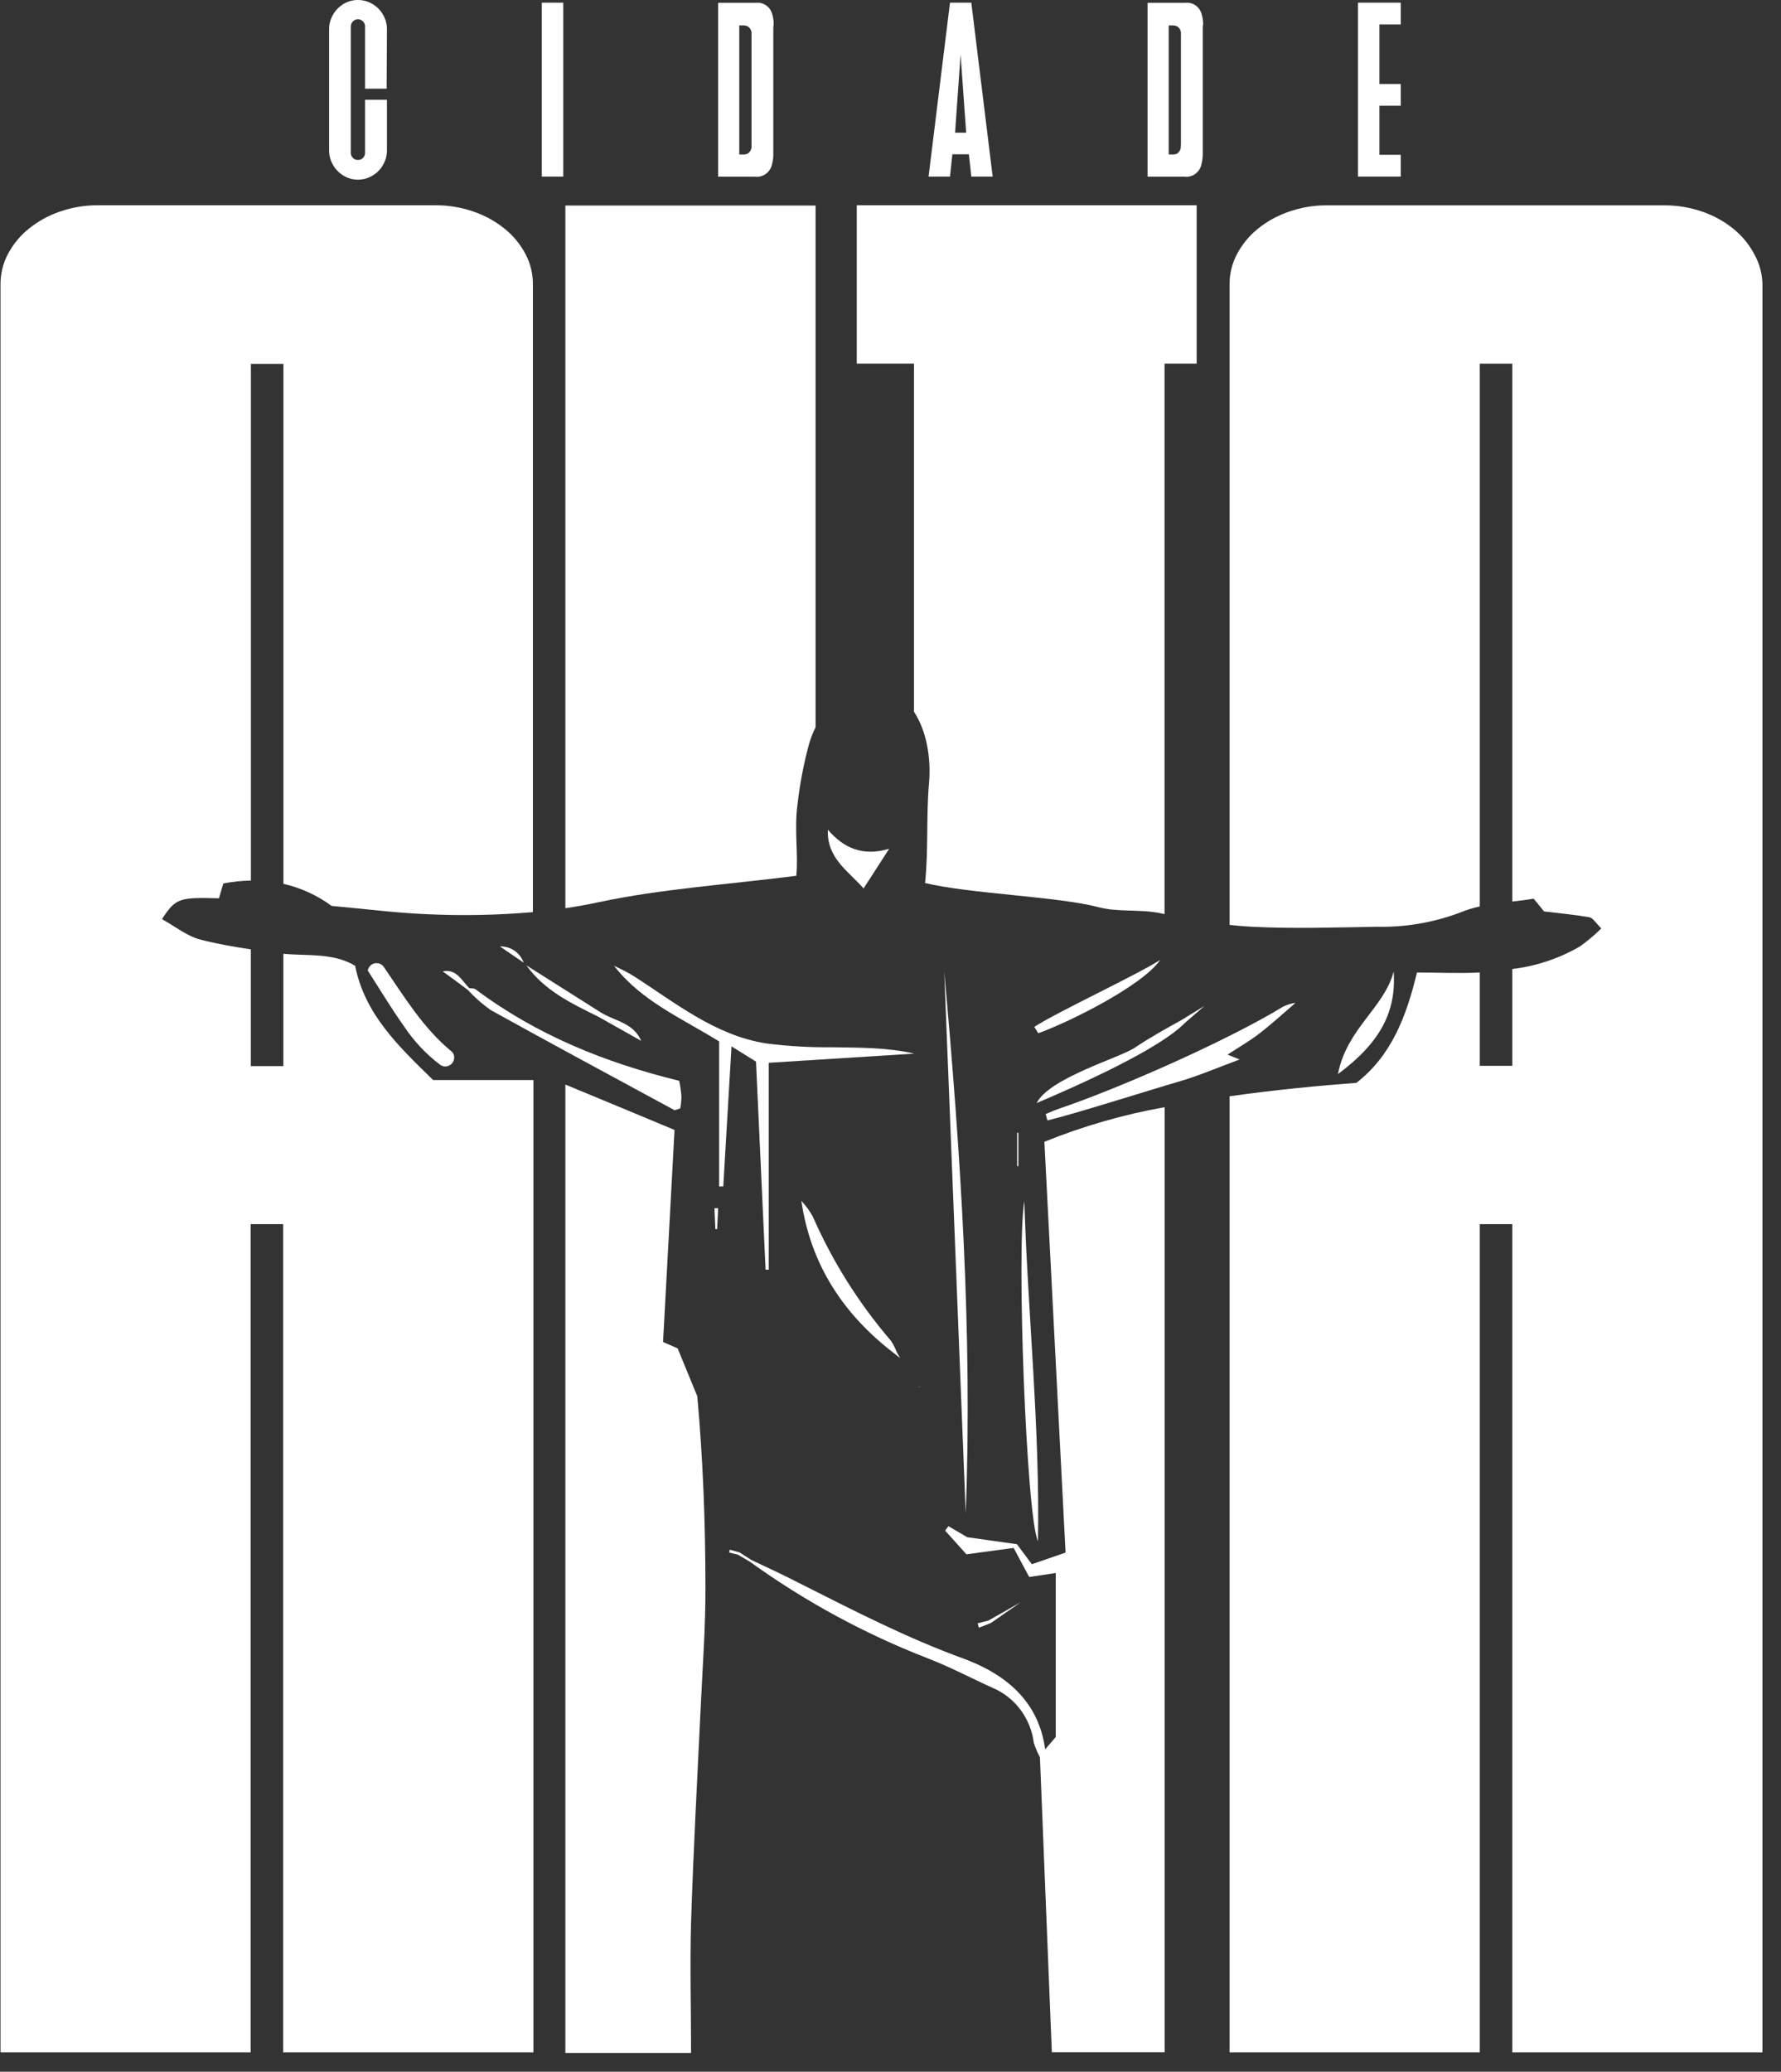 <svg width="92" height="107" viewBox="0 0 92 107" fill="none" xmlns="http://www.w3.org/2000/svg">
<rect x="0" y="0" width="92" height="107" fill="#333333" stroke="none"/>
<path d="M17.131 46.789C18.904 46.947 20.487 47.155 22.073 47.217C23.892 47.303 25.714 47.267 27.528 47.109V14.692C27.531 14.137 27.396 13.59 27.136 13.103C26.868 12.602 26.502 12.162 26.061 11.809C25.584 11.424 25.044 11.127 24.466 10.931C23.841 10.712 23.184 10.601 22.523 10.602H5.043C4.377 10.6 3.715 10.711 3.085 10.931C2.508 11.127 1.969 11.425 1.492 11.809C1.052 12.162 0.686 12.602 0.418 13.103C0.157 13.59 0.023 14.137 0.026 14.692V106H12.948V63.225H14.628V106H27.554V55.782H22.375C20.555 54.012 18.843 52.373 18.344 49.879C17.186 49.195 15.887 49.382 14.638 49.261V55.062H12.958V49.033C12.084 48.902 11.216 48.751 10.368 48.533C9.663 48.352 9.038 47.842 8.365 47.471C9.08 46.391 9.232 46.339 11.31 46.395C11.388 46.138 11.459 45.881 11.537 45.628C12.007 45.537 12.483 45.488 12.961 45.48V18.792H14.641V45.648C15.539 45.853 16.386 46.241 17.131 46.789Z" fill="white"/>
<path d="M36.019 72.112L35.005 69.641L34.251 69.312C34.449 65.66 34.643 62.034 34.844 58.359C32.947 57.569 31.063 56.782 29.205 56.016V106.03H35.698C35.698 103.726 35.633 101.499 35.698 99.275C35.821 95.523 36.022 91.776 36.203 88.025C36.297 86.014 36.449 83.997 36.44 81.984C36.44 78.657 36.313 75.357 36.019 72.112ZM29.205 10.615V46.905C29.774 46.824 30.344 46.722 30.914 46.599C34.18 45.904 37.543 45.691 41.133 45.233C41.246 44.154 41.017 42.838 41.198 41.532C41.317 40.486 41.515 39.45 41.79 38.435C41.877 38.133 41.99 37.84 42.13 37.56V10.615H29.205Z" fill="white"/>
<path d="M53.949 58.971C54.313 66.054 54.678 73.126 55.043 80.187L53.301 80.789L52.531 79.756C51.738 79.641 50.945 79.532 49.964 79.394L48.993 78.825C48.934 78.897 48.876 78.976 48.821 79.052L49.922 80.276L52.362 79.947C52.621 80.43 52.884 80.934 53.165 81.447L54.535 81.243V89.713C54.483 89.778 54.169 90.14 53.716 90.67C53.913 95.606 54.12 100.758 54.334 105.997H60.161V57.184C58.035 57.562 55.954 58.161 53.949 58.971ZM44.257 10.602V18.779H47.212V36.757C47.86 37.744 48.106 39.143 47.989 40.459C47.837 42.173 47.967 43.888 47.785 45.605C50.051 46.161 54.641 46.299 56.749 46.855C57.755 47.122 58.905 46.951 59.915 47.161L60.157 47.211V18.779H61.815V10.602H44.257Z" fill="white"/>
<path d="M90.608 13.106C90.34 12.605 89.974 12.165 89.534 11.813C89.057 11.428 88.518 11.131 87.941 10.934C87.316 10.716 86.66 10.605 85.999 10.605H68.519C67.858 10.604 67.201 10.716 66.576 10.934C65.998 11.13 65.458 11.427 64.981 11.813C64.54 12.165 64.175 12.605 63.909 13.106C63.646 13.593 63.51 14.14 63.514 14.695V47.77C63.899 47.813 64.281 47.846 64.667 47.865C66.809 47.974 68.965 47.902 71.115 47.865C72.593 47.9 74.064 47.648 75.449 47.122C75.77 46.991 76.102 46.889 76.44 46.816V18.782H78.12V46.563C78.495 46.52 78.864 46.477 79.22 46.414C79.502 46.743 79.664 46.964 79.758 47.073C80.606 47.175 81.36 47.244 82.105 47.375C82.279 47.408 82.428 47.658 82.716 47.954C82.373 48.291 82.005 48.6 81.616 48.879C80.54 49.503 79.35 49.901 78.12 50.047V55.048H76.44V50.228H76.404C75.362 50.284 74.32 50.228 73.196 50.228C72.662 52.439 71.901 54.505 70.066 55.927C68.211 56.065 65.9 56.282 63.514 56.621V106H76.44V63.225H78.12V106H91.042V14.692C91.032 14.134 90.883 13.589 90.608 13.106Z" fill="white"/>
<path d="M23.339 54.318C23.38 54.354 23.412 54.399 23.433 54.45C23.468 54.544 23.472 54.646 23.444 54.743C23.417 54.839 23.36 54.924 23.282 54.985C23.203 55.046 23.108 55.079 23.009 55.081C22.91 55.082 22.814 55.051 22.734 54.992C22.011 54.445 21.384 53.778 20.879 53.018C20.209 52.081 19.62 51.09 18.995 50.123L19.014 50.064C19.041 49.981 19.09 49.907 19.156 49.851C19.221 49.795 19.301 49.759 19.386 49.747C19.471 49.735 19.558 49.747 19.636 49.782C19.714 49.817 19.782 49.873 19.83 49.945C20.889 51.492 21.86 53.104 23.339 54.318Z" fill="white"/>
<path d="M27.052 49.721L25.825 48.882C26.091 48.873 26.352 48.949 26.573 49.099C26.793 49.25 26.961 49.468 27.052 49.721Z" fill="white"/>
<path d="M27.191 49.859L31.076 52.317C31.797 52.739 32.743 52.85 33.121 53.759L30.901 52.508C29.522 51.827 28.13 51.166 27.191 49.859Z" fill="white"/>
<path d="M35.086 55.822C35.14 56.086 35.178 56.353 35.2 56.621C35.197 56.831 35.177 57.04 35.141 57.246C34.996 57.283 34.876 57.361 34.818 57.325C31.658 55.614 28.496 53.913 25.349 52.169C24.919 51.864 24.52 51.513 24.161 51.123C23.731 50.794 23.303 50.485 22.866 50.169C23.579 50.027 23.838 50.626 24.236 51.034C24.343 51.057 24.472 51.034 24.559 51.09C27.696 53.443 31.25 54.884 35.086 55.822Z" fill="white"/>
<path d="M36.906 62.403H37.097L37.045 63.482H36.954C36.941 63.13 36.925 62.771 36.906 62.403Z" fill="white"/>
<path d="M42.765 42.851C43.568 43.795 44.558 44.246 45.931 43.838C45.458 44.578 45.079 45.154 44.61 45.885C43.788 44.963 42.7 44.305 42.765 42.851Z" fill="white"/>
<path d="M37.786 54.042C37.64 56.536 37.501 58.898 37.362 61.28H37.148V53.788C35.206 52.584 33.121 51.702 31.717 49.876C32.056 50.047 32.406 50.205 32.727 50.409C34.895 51.798 36.935 53.472 39.57 53.89C40.689 54.034 41.817 54.099 42.946 54.088C44.373 54.114 45.795 54.088 47.225 54.417L39.712 54.891V65.578H39.547C39.382 62.027 39.223 58.474 39.052 54.831L37.786 54.042Z" fill="white"/>
<path d="M46.021 69.246C46.14 69.423 46.238 69.613 46.312 69.812L46.494 70.141L46.215 69.918C43.6 67.92 41.884 65.361 41.395 62.021C41.625 62.267 41.824 62.541 41.988 62.837C43.011 65.165 44.371 67.326 46.021 69.246Z" fill="white"/>
<path d="M47.465 71.635C47.464 71.629 47.464 71.622 47.465 71.615L47.539 71.645L47.465 71.635Z" fill="white"/>
<path d="M48.776 50.179C49.617 59.49 50.242 68.812 49.886 78.167C49.515 68.835 49.145 59.506 48.776 50.179Z" fill="white"/>
<path d="M50.566 84.066L50.501 83.843L51.065 83.695L52.725 82.753L51.184 83.826L50.566 84.066Z" fill="white"/>
<path d="M52.605 58.503H52.541V60.231H52.605V58.503Z" fill="white"/>
<path d="M53.463 82.51L53.437 82.415L53.466 82.51H53.463Z" fill="white"/>
<path d="M52.913 62.041C53.094 67.897 53.725 73.731 53.618 79.598C53.02 78.384 52.498 64.498 52.913 62.041Z" fill="white"/>
<path d="M41.389 81.816C44.131 83.201 46.847 84.596 49.75 85.656C52.518 86.672 53.748 88.35 54.001 90.443C54.001 90.532 53.91 90.637 53.793 90.881C53.628 90.608 53.496 90.315 53.402 90.009C53.322 89.384 53.082 88.791 52.704 88.291C52.327 87.791 51.826 87.402 51.252 87.163C50.142 86.662 49.077 86.093 47.925 85.649C44.664 84.385 41.574 82.706 38.728 80.654C38.521 80.529 38.317 80.414 38.11 80.292L37.67 80.187C37.67 80.141 37.689 80.092 37.699 80.039L38.2 80.177C38.401 80.302 38.605 80.437 38.806 80.565C39.667 80.97 40.534 81.375 41.389 81.816Z" fill="white"/>
<path d="M53.632 53.364C53.567 53.252 53.495 53.14 53.428 53.035C54.722 52.209 58.633 50.402 59.934 49.577C58.982 50.945 55.124 52.837 53.632 53.364Z" fill="white"/>
<path d="M61.219 52.821C59.866 54.213 55.626 56.088 53.55 56.97C54.198 55.677 57.862 54.624 58.61 54.117C59.358 53.611 60.229 53.13 61.07 52.66C61.455 52.426 61.834 52.186 62.219 51.955L61.219 52.821Z" fill="white"/>
<path d="M66.275 51.995C66.48 51.894 66.698 51.826 66.923 51.794C66.308 52.321 65.712 52.87 65.074 53.364C64.573 53.755 64.019 54.071 63.411 54.469L64.035 54.719C62.977 55.111 61.931 55.562 60.853 55.874C59.484 56.269 55.493 57.539 54.107 57.868C54.078 57.763 54.046 57.661 54.017 57.539C54.23 57.45 54.444 57.352 54.664 57.276C57.827 56.207 63.411 53.742 66.275 51.995Z" fill="white"/>
<path d="M71.992 50.182C72.135 52.261 71.293 53.857 69.114 55.473C69.571 53.117 71.497 52.057 71.992 50.182Z" fill="white"/>
<path d="M19.988 1.504L19.972 4.58H18.858V1.372C18.859 1.323 18.85 1.274 18.831 1.228C18.813 1.182 18.786 1.14 18.751 1.106C18.717 1.071 18.676 1.043 18.631 1.024C18.586 1.006 18.538 0.996 18.489 0.997C18.441 0.996 18.393 1.005 18.349 1.024C18.304 1.043 18.264 1.07 18.23 1.106C18.195 1.14 18.168 1.182 18.148 1.228C18.13 1.273 18.12 1.322 18.12 1.372V7.894C18.12 7.943 18.13 7.992 18.148 8.037C18.167 8.082 18.195 8.123 18.23 8.157C18.299 8.225 18.392 8.263 18.489 8.262C18.587 8.263 18.681 8.226 18.751 8.157C18.786 8.123 18.813 8.082 18.831 8.037C18.85 7.991 18.859 7.943 18.858 7.894V5.153H19.988V7.765C19.989 8.031 19.919 8.291 19.784 8.519C19.654 8.75 19.465 8.941 19.237 9.072C19.011 9.209 18.752 9.28 18.489 9.279C18.227 9.28 17.97 9.208 17.744 9.072C17.52 8.939 17.333 8.748 17.204 8.519C17.069 8.291 16.999 8.031 17 7.765V1.514C16.999 1.247 17.07 0.986 17.204 0.757C17.335 0.529 17.521 0.339 17.744 0.204C17.97 0.07 18.227 -0.001 18.489 1.40492e-05C18.752 -0.001 19.01 0.069 19.237 0.204C19.464 0.336 19.652 0.527 19.784 0.757C19.917 0.983 19.987 1.241 19.988 1.504Z" fill="white"/>
<path d="M27.988 0.138H29.095V9.121H27.988V0.138Z" fill="white"/>
<path d="M39.947 1.593V7.68C39.947 7.838 39.947 7.943 39.947 8.009C39.941 8.202 39.91 8.393 39.856 8.578C39.796 8.756 39.677 8.908 39.52 9.008C39.362 9.109 39.176 9.151 38.992 9.127H37.095V0.145H39.037C39.22 0.122 39.404 0.166 39.559 0.267C39.713 0.369 39.827 0.522 39.882 0.701C39.939 0.885 39.967 1.077 39.966 1.27C39.947 1.323 39.947 1.431 39.947 1.593ZM38.82 7.515V1.777C38.831 1.696 38.817 1.613 38.782 1.54C38.747 1.466 38.692 1.404 38.623 1.362C38.57 1.333 38.511 1.317 38.451 1.313H38.189V7.979H38.425C38.494 7.98 38.562 7.963 38.623 7.93C38.693 7.886 38.748 7.823 38.783 7.747C38.818 7.672 38.831 7.588 38.82 7.505V7.515Z" fill="white"/>
<path d="M51.278 9.121H50.174L50.048 7.969H49.196L49.073 9.121H47.966L49.073 0.138H50.174L51.278 9.121ZM49.62 2.817L49.336 6.851H49.908L49.62 2.817Z" fill="white"/>
<path d="M62.13 1.593V7.68C62.13 7.838 62.13 7.943 62.13 8.009C62.123 8.202 62.093 8.393 62.039 8.578C61.979 8.756 61.86 8.908 61.703 9.008C61.545 9.109 61.359 9.151 61.175 9.127H59.278V0.145H61.22C61.403 0.122 61.587 0.166 61.741 0.267C61.896 0.369 62.01 0.522 62.065 0.701C62.121 0.885 62.15 1.077 62.149 1.27C62.126 1.323 62.13 1.431 62.13 1.593ZM61.003 7.515V1.777C61.013 1.696 61 1.613 60.965 1.54C60.93 1.466 60.874 1.404 60.806 1.362C60.752 1.334 60.694 1.317 60.634 1.313H60.372V7.979H60.608C60.677 7.98 60.745 7.963 60.806 7.93C60.874 7.885 60.927 7.821 60.961 7.746C60.994 7.67 61.005 7.587 60.993 7.505L61.003 7.515Z" fill="white"/>
<path d="M72.357 0.138V1.264H71.256V4.337H72.357V5.462H71.256V7.996H72.357V9.121H70.149V0.138H72.357Z" fill="white"/>
</svg>
